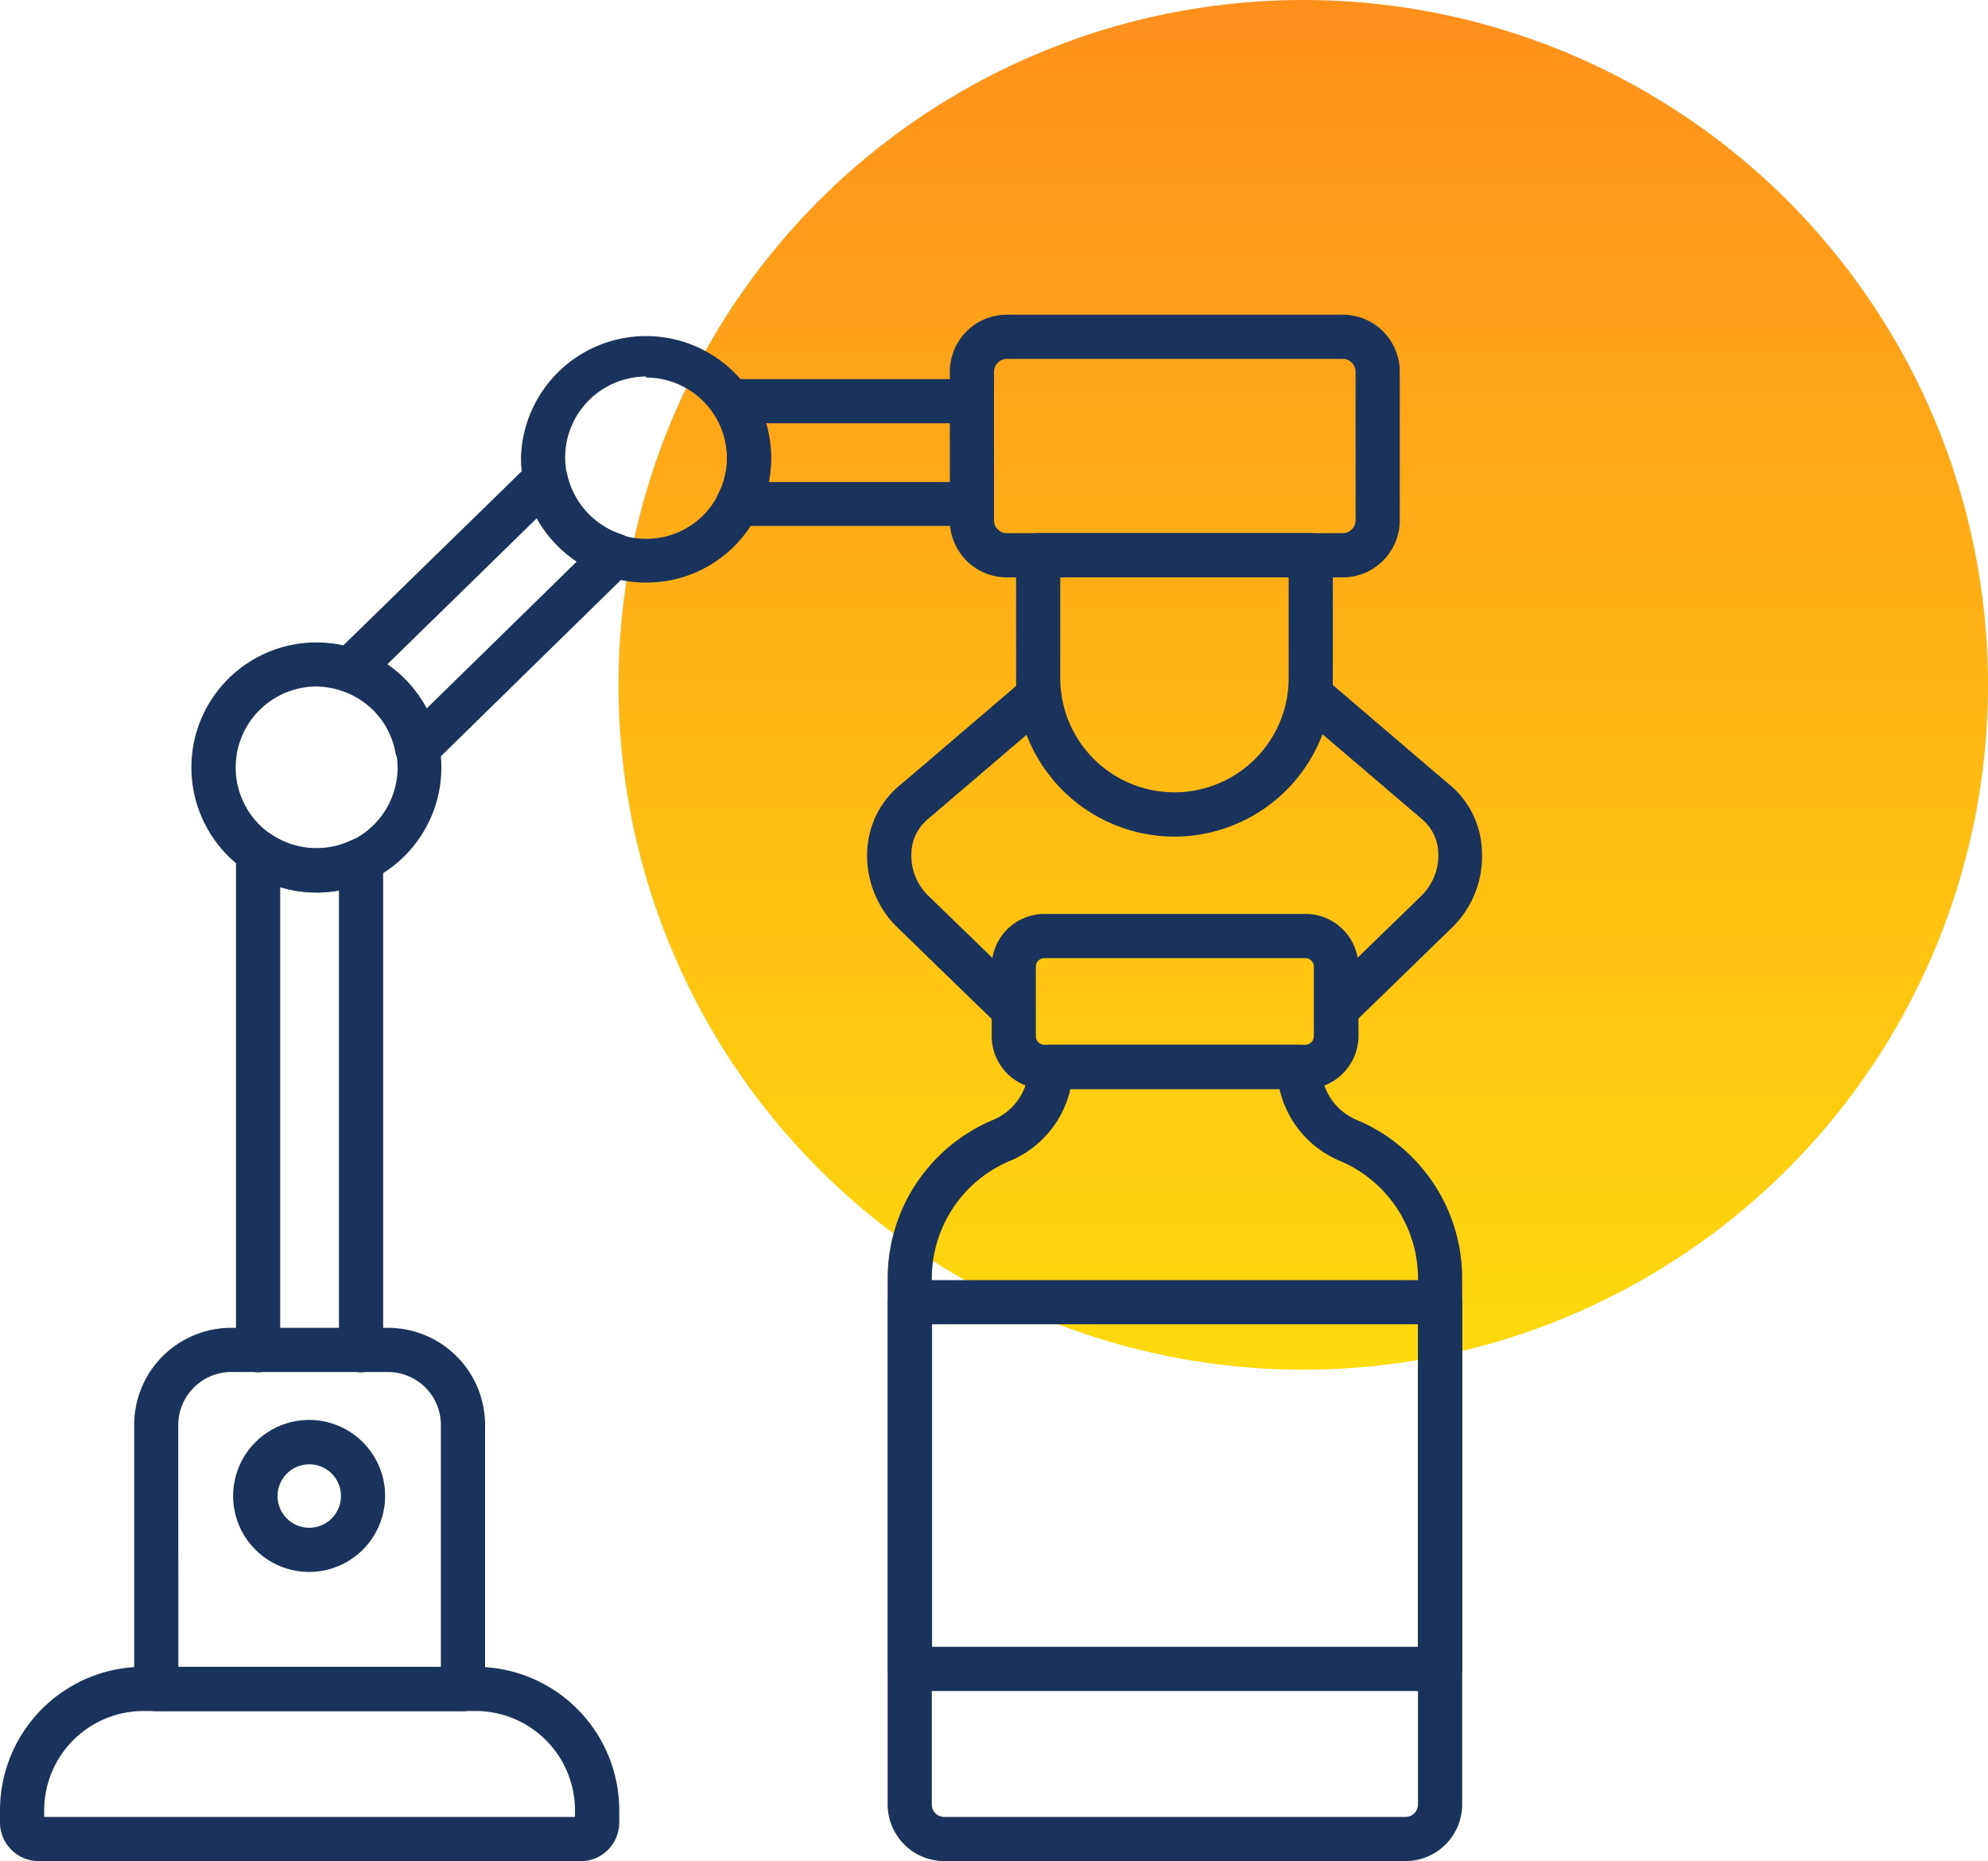 <svg id="Layer_1" data-name="Layer 1" xmlns="http://www.w3.org/2000/svg" xmlns:xlink="http://www.w3.org/1999/xlink" viewBox="0 0 180 168.49"><defs><style>.cls-1{fill:url(#linear-gradient);}.cls-2{fill:#1a335d;}</style><linearGradient id="linear-gradient" x1="-200.77" y1="563.12" x2="-200.77" y2="562.12" gradientTransform="matrix(124, 0, 0, -124, 25014.05, 69826.47)" gradientUnits="userSpaceOnUse"><stop offset="0" stop-color="#ff8f1c"/><stop offset="1" stop-color="#ffda0d"/></linearGradient></defs><g id="Group_137" data-name="Group 137"><circle id="Ellipse_18" data-name="Ellipse 18" class="cls-1" cx="118" cy="62" r="62"/><g id="_006-medicine" data-name=" 006-medicine"><path id="Path_44" data-name="Path 44" class="cls-2" d="M32.69,124.24a2,2,0,0,1-2-2V80.61a11.15,11.15,0,0,1-5.32-.3v41.93a2,2,0,0,1-4,0V77.14a2,2,0,0,1,3.14-1.64,7.34,7.34,0,0,0,7.3.57,2,2,0,0,1,2.88,1.8v44.37A2,2,0,0,1,32.69,124.24Z"/><path id="Path_45" data-name="Path 45" class="cls-2" d="M37.8,69.74a2,2,0,0,1-2-1.63A7.29,7.29,0,0,0,31,62.55a2,2,0,0,1-.74-3.32L48,41.92a2,2,0,0,1,2.83,0,2,2,0,0,1,.52,1,7.39,7.39,0,0,0,4.92,5.45,2,2,0,0,1,1.27,2.52,2,2,0,0,1-.5.81L39.2,69.17A2,2,0,0,1,37.8,69.74Zm-2.73-9.6a11.37,11.37,0,0,1,3.56,4l13.59-13.3a11.43,11.43,0,0,1-3.62-3.92Z"/><path id="Path_46" data-name="Path 46" class="cls-2" d="M88,47.61H66.81a2,2,0,0,1-2-2,2,2,0,0,1,.23-.92,7,7,0,0,0,.78-3.27,7.32,7.32,0,0,0-1.2-4,2,2,0,0,1,1.67-3.1H88a2,2,0,0,1,0,4H69.38a11.4,11.4,0,0,1,.23,5.32H88a2,2,0,0,1,0,4Z"/><path id="Path_47" data-name="Path 47" class="cls-2" d="M58.5,52.74a11.23,11.23,0,0,1-3.5-.55,11.38,11.38,0,0,1-7.58-8.42,11.58,11.58,0,0,1-.25-2.35,11.33,11.33,0,0,1,22.65,0h0a11,11,0,0,1-1.24,5.12,11.21,11.21,0,0,1-10.08,6.2Zm0-18.65a7.34,7.34,0,0,0-7.33,7.33A8.07,8.07,0,0,0,51.34,43a7.31,7.31,0,0,0,7.15,5.78,7.25,7.25,0,0,0,6.53-4,7,7,0,0,0,.8-3.3,7.18,7.18,0,0,0-1.2-4,7.34,7.34,0,0,0-6.12-3.3Z"/><path id="Path_48" data-name="Path 48" class="cls-2" d="M28.65,80.8a11.32,11.32,0,1,1,0-22.64h0a11.8,11.8,0,0,1,3.67.6,11.33,11.33,0,0,1,1.23,20.92,11.24,11.24,0,0,1-4.9,1.13Zm0-18.65A7.33,7.33,0,1,0,36,69.49a7.71,7.71,0,0,0-.13-1.35A7.32,7.32,0,0,0,31,62.56,7.79,7.79,0,0,0,28.65,62.15Z"/><path id="Path_49" data-name="Path 49" class="cls-2" d="M121.58,52.27H91.18A5.16,5.16,0,0,1,86,47.1V33.66a5.16,5.16,0,0,1,5.17-5.17h30.4a5.16,5.16,0,0,1,5.17,5.17V47.1A5.16,5.16,0,0,1,121.58,52.27ZM91.18,32.49A1.17,1.17,0,0,0,90,33.66V47.1a1.17,1.17,0,0,0,1.17,1.17h30.4a1.17,1.17,0,0,0,1.17-1.17V33.66a1.17,1.17,0,0,0-1.17-1.17Z"/><path id="Path_50" data-name="Path 50" class="cls-2" d="M106.38,75.74A14.35,14.35,0,0,1,92,61.39V50.27a2,2,0,0,1,2-2h24.68a2,2,0,0,1,2,2V61.39A14.36,14.36,0,0,1,106.38,75.74ZM96,52.27v9.12a10.34,10.34,0,0,0,20.68,0V52.27Z"/><path id="Path_51" data-name="Path 51" class="cls-2" d="M52.56,168.49H3.5A3.51,3.51,0,0,1,0,165V163.9a13,13,0,0,1,13-13H43.07a13,13,0,0,1,13,13V165a3.5,3.5,0,0,1-3.5,3.5ZM4,164.49H52.06v-.59a9,9,0,0,0-9-9H13a9,9,0,0,0-9,9Z"/><path id="Path_52" data-name="Path 52" class="cls-2" d="M41.92,154.92H14.15a2,2,0,0,1-2-2V129a8.79,8.79,0,0,1,8.78-8.79H35.12a8.8,8.8,0,0,1,8.8,8.79v23.89A2,2,0,0,1,41.92,154.92Zm-25.77-4H39.92V129a4.8,4.8,0,0,0-4.8-4.79H20.93A4.81,4.81,0,0,0,16.14,129Z"/><path id="Path_53" data-name="Path 53" class="cls-2" d="M28,142.31a6.88,6.88,0,1,1,6.87-6.88h0A6.88,6.88,0,0,1,28,142.31Zm0-9.74a2.87,2.87,0,1,0,2.87,2.87h0A2.86,2.86,0,0,0,28,132.57Z"/><path id="Path_54" data-name="Path 54" class="cls-2" d="M91.47,93.09a2,2,0,0,1-1.4-.57L81.29,84a9.06,9.06,0,0,1-2.77-6.93A8.17,8.17,0,0,1,81.58,71c.43-.35,11.15-9.52,11.15-9.52a2,2,0,0,1,2.61,3L84.08,74.1a4.16,4.16,0,0,0-1.56,3.15,5.05,5.05,0,0,0,1.55,3.86l8.8,8.54a2,2,0,0,1-1.41,3.44Z"/><path id="Path_55" data-name="Path 55" class="cls-2" d="M121.29,93.09a2,2,0,0,1-1.4-3.44l8.78-8.53a5.12,5.12,0,0,0,1.56-3.87,4.18,4.18,0,0,0-1.56-3.16l-11.25-9.6a2,2,0,1,1,2.52-3.1l.08.06s10.71,9.17,11.16,9.53a8.15,8.15,0,0,1,3,6.1A9,9,0,0,1,131.45,84l-8.77,8.52A2,2,0,0,1,121.29,93.09Z"/><path id="Path_56" data-name="Path 56" class="cls-2" d="M127.26,168.49H85.5a5.14,5.14,0,0,1-5.13-5.13v-47.6a15.55,15.55,0,0,1,9.54-14.37,5.21,5.21,0,0,0,3.22-4.8,2,2,0,0,1,2-2h22.5a2,2,0,0,1,2,2,5.21,5.21,0,0,0,3.22,4.8,15.55,15.55,0,0,1,9.54,14.37v47.6A5.14,5.14,0,0,1,127.26,168.49ZM96.92,98.59a9.28,9.28,0,0,1-5.46,6.5,11.55,11.55,0,0,0-7.09,10.67v47.6a1.12,1.12,0,0,0,1.13,1.13h41.76a1.13,1.13,0,0,0,1.13-1.13v-47.6a11.55,11.55,0,0,0-7.09-10.67,9.27,9.27,0,0,1-5.45-6.5Z"/><path id="Path_57" data-name="Path 57" class="cls-2" d="M118.17,98.59H94.57a4.79,4.79,0,0,1-4.78-4.79V87.52a4.78,4.78,0,0,1,4.78-4.78h23.6A4.8,4.8,0,0,1,123,87.52V93.8A4.81,4.81,0,0,1,118.17,98.59ZM94.57,86.74a.78.78,0,0,0-.78.78V93.8a.78.78,0,0,0,.78.79h23.6a.79.79,0,0,0,.79-.79V87.52a.78.78,0,0,0-.79-.78Z"/><path id="Path_58" data-name="Path 58" class="cls-2" d="M130.39,153.09h-48a2,2,0,0,1-2-2v-33.2a2,2,0,0,1,2-2h48a2,2,0,0,1,2,2v33.2A2,2,0,0,1,130.39,153.09Zm-46-4h44v-29.2h-44Z"/></g></g></svg>